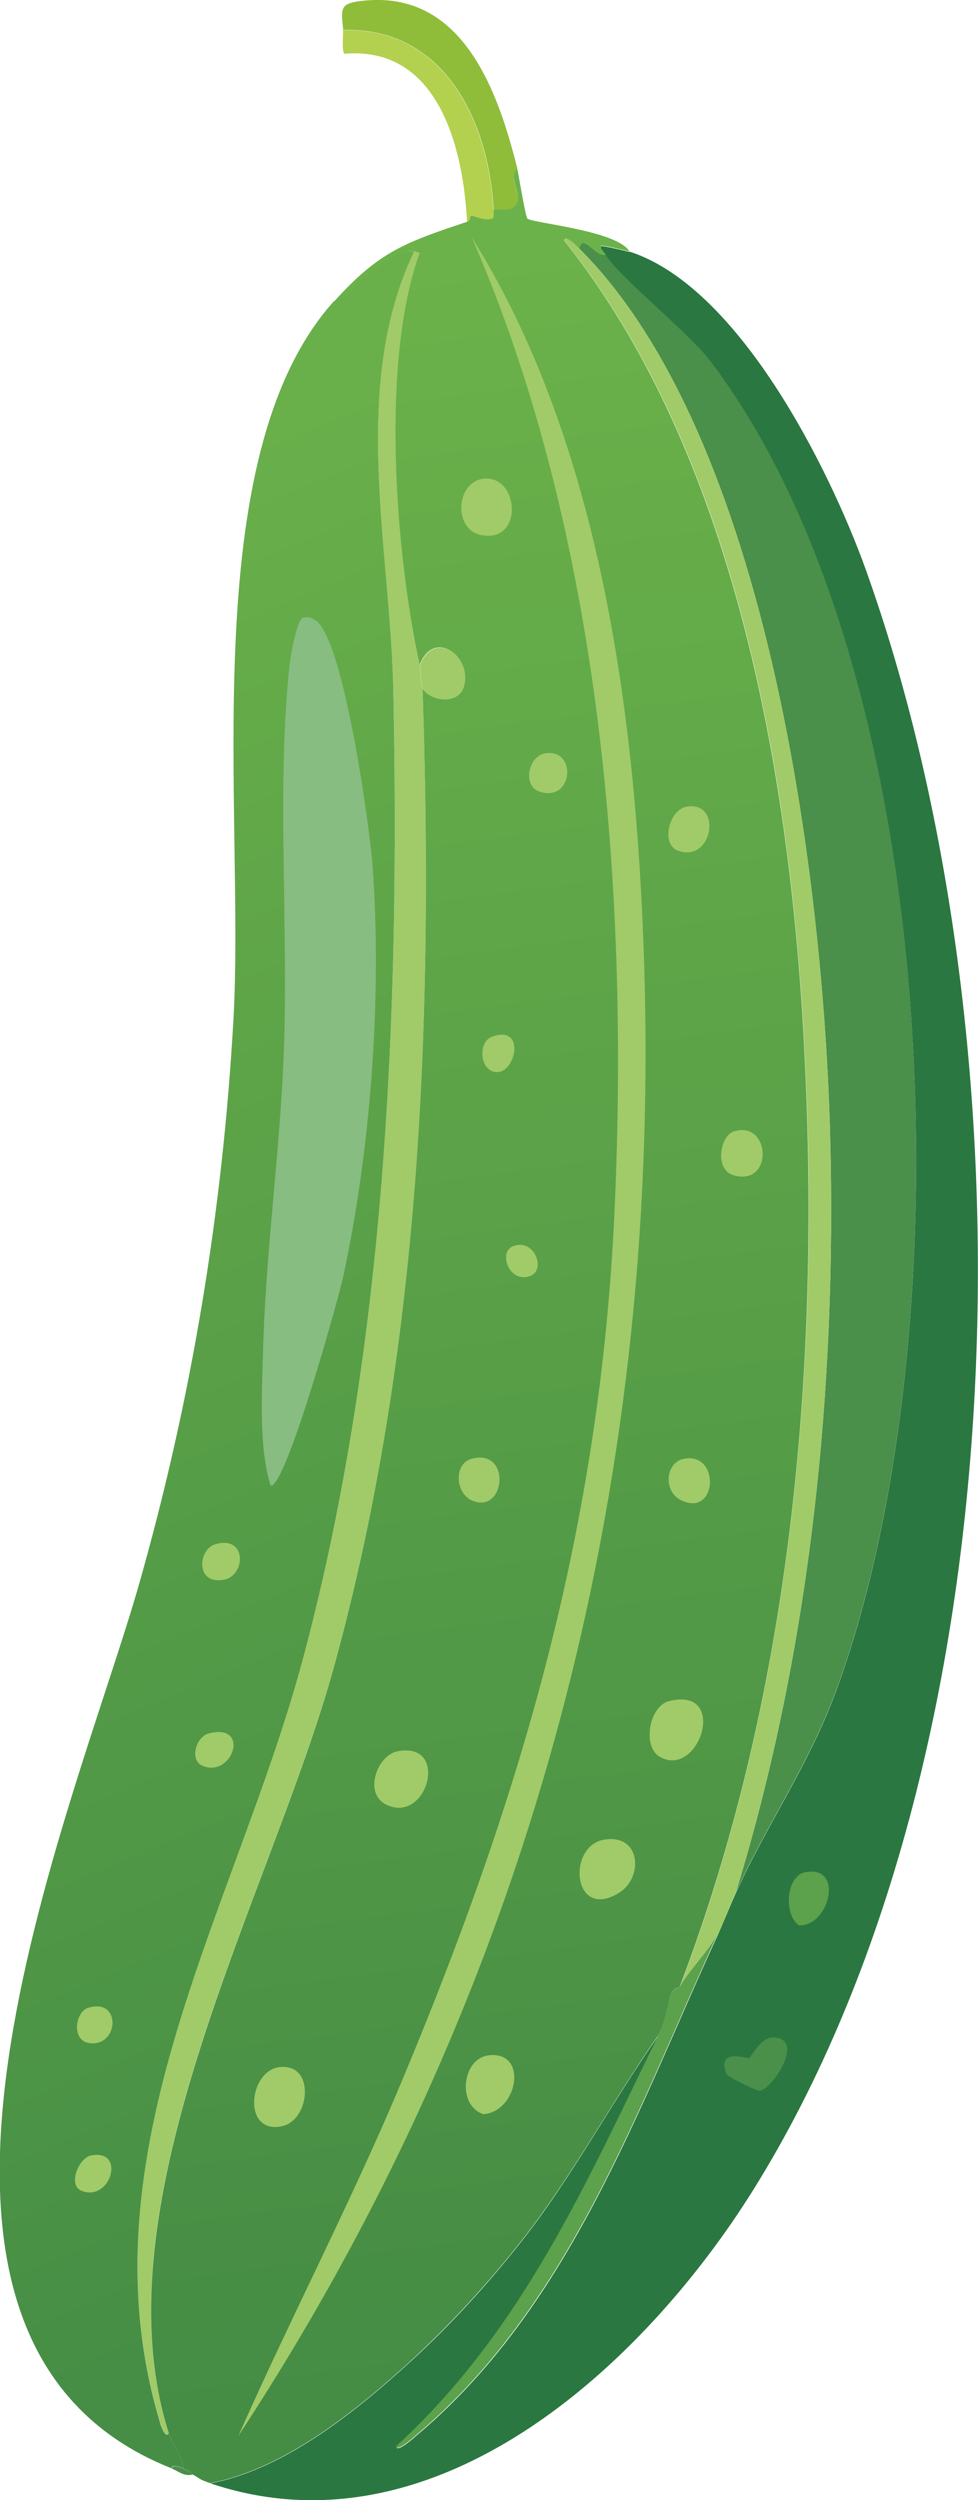 <?xml version="1.0" encoding="UTF-8"?>
<svg id="_레이어_2" data-name="레이어 2" xmlns="http://www.w3.org/2000/svg" xmlns:xlink="http://www.w3.org/1999/xlink" viewBox="0 0 37.84 96.71">
  <defs>
    <style>
      .cls-1 {
        fill: url(#_무제_그라디언트_169);
      }

      .cls-2 {
        fill: #b3d04f;
      }

      .cls-3 {
        fill: url(#_무제_그라디언트_108);
      }

      .cls-4 {
        fill: #4a8f4a;
      }

      .cls-5 {
        fill: #a0cb68;
      }

      .cls-6 {
        fill: #8fbd3a;
      }

      .cls-7 {
        fill: #2a7741;
      }

      .cls-8 {
        fill: #87bd80;
      }

      .cls-9 {
        fill: #5ca14b;
      }
    </style>
    <linearGradient id="_무제_그라디언트_108" data-name="무제 그라디언트 108" x1="11.34" y1="10.73" x2="22.12" y2="91.54" gradientUnits="userSpaceOnUse">
      <stop offset="0" stop-color="#6bb24a"/>
      <stop offset="1" stop-color="#458c45"/>
    </linearGradient>
    <linearGradient id="_무제_그라디언트_169" data-name="무제 그라디언트 169" x1="-3.89" y1="20.12" x2="22.88" y2="84.3" gradientUnits="userSpaceOnUse">
      <stop offset="0" stop-color="#6ab04a"/>
      <stop offset="1" stop-color="#468e45"/>
    </linearGradient>
  </defs>
  <g id="_레이어_1-2" data-name="레이어 1">
    <g id="_생성형_개체" data-name="생성형 개체">
      <path class="cls-6" d="M20.01,6.53c-.34.35.15.96,0,1.31-.18.44-.7.2-.91.29-.18-3.42-1.9-7.09-5.82-6.97-.09-.87-.15-1.05.86-1.14,3.82-.35,5.15,3.61,5.88,6.51Z"/>
      <path class="cls-2" d="M19.1,8.13s.05.3-.06.34c-.27.1-.75-.13-.8-.11-.1.03.02.17-.17.23-.14-2.86-1.11-6.82-4.74-6.51-.12-.09-.04-.72-.06-.91,3.92-.13,5.64,3.55,5.82,6.97Z"/>
      <path class="cls-4" d="M23.44,9.84c.4.76,3.22,3.03,4,4.05,9.19,12,9.95,37.78,4.91,51.5-1.04,2.84-2.71,5.22-3.88,7.82,2.88-9.39,3.91-19.46,3.65-29.29s-2.4-27.02-9.71-34.31c.14-.63.64.36,1.03.23Z"/>
      <path class="cls-5" d="M16.24,25.71c.04.18.02.77.11.91.42,12.69-.05,25.58-3.43,37.85-2.4,8.72-9.25,20.65-6.39,29.63-.12.27-.33-.37-.34-.4-3.14-10.5,3.01-19.99,5.6-29.8,3.15-11.95,3.68-24.77,3.43-37.11-.12-5.61-1.69-11.83.8-17.07l.23.06c-1.51,4.13-.96,11.55,0,15.93Z"/>
      <path class="cls-5" d="M22.41,9.61c7.3,7.29,9.45,24.4,9.71,34.31s-.78,19.9-3.65,29.29c-.24.53-.44,1.07-.69,1.6-.34.64-1.17,1.49-1.48,2.06,4.41-11.58,5.49-24.46,4.8-36.83-.58-10.32-2.7-22.5-9.25-30.72,0-.31.55.26.57.29Z"/>
      <path class="cls-5" d="M16.36,26.63c-.09-.15-.08-.73-.11-.91.55-1.41,2.06-.33,1.71.86-.2.68-1.26.6-1.6.06Z"/>
      <g>
        <path class="cls-3" d="M24.35,9.73c-.12-.04-1.04-.25-1.08-.23-.08.1.1.22.17.34-.39.13-.89-.86-1.03-.23-.02-.02-.57-.6-.57-.29,6.54,8.22,8.67,20.4,9.25,30.72.69,12.37-.38,25.24-4.8,36.83-.01.02-.21-.03-.34.29-.09.22-.13.87-.46,1.54-1.85,2.64-3.36,5.51-5.37,8.05-1.28,1.62-2.76,3.23-4.28,4.62-2.13,1.94-4.88,4.15-7.71,4.68-.45-.15-.37-.17-.69-.34-.02,0,.06-.06-.34-.23-.07-.5-.42-.91-.57-1.37-2.85-8.98,3.99-20.91,6.39-29.63,3.38-12.28,3.85-25.17,3.43-37.85.34.54,1.4.62,1.6-.06.35-1.19-1.17-2.27-1.71-.86-.96-4.38-1.51-11.8,0-15.93l-.23-.06c-.9-.18-2.27,1.54-3.08,1.94,1.73-1.93,2.77-2.29,5.14-3.08.19-.06.07-.2.17-.23.05-.02.53.21.8.11.11-.04.04-.33.06-.34.21-.08.73.15.91-.29.15-.36-.34-.97,0-1.31.07.29.32,1.88.4,1.94.22.17,3.46.46,3.94,1.26Z"/>
        <g>
          <path class="cls-5" d="M18.24,9.16c5.03,8.01,6.38,18.67,6.68,28.03.67,20.56-4.46,39.91-15.7,57.04,2.04-4.61,4.39-9.1,6.34-13.76,4.66-11.14,7.67-21.48,8.22-33.69s-.5-26.08-5.54-37.63Z"/>
          <path class="cls-5" d="M23.38,71.16c1.43-.23,1.52,1.47.57,2.06-1.8,1.1-2.03-1.82-.57-2.06Z"/>
          <path class="cls-5" d="M25.89,65.8c2.31-.57,1.18,2.99-.34,2.17-.72-.38-.44-1.98.34-2.17Z"/>
          <path class="cls-5" d="M15.39,67.74c2.03-.38,1.14,2.86-.46,2.06-.87-.44-.34-1.91.46-2.06Z"/>
          <path class="cls-5" d="M10.82,79.96c1.39-.16,1.18,2.04.11,2.28-1.57.36-1.32-2.15-.11-2.28Z"/>
          <path class="cls-5" d="M18.7,18.52c1.4-.17,1.58,2.54-.11,2.17-1.06-.23-.95-2.04.11-2.17Z"/>
          <path class="cls-5" d="M18.93,79.5c1.53-.15,1.09,2.2-.23,2.28-1.04-.35-.82-2.18.23-2.28Z"/>
          <path class="cls-5" d="M28.41,43.76c1.4-.42,1.53,2.11,0,1.71-.79-.2-.56-1.55,0-1.71Z"/>
          <path class="cls-5" d="M26.58,31.2c1.37-.22,1.01,2.18-.34,1.71-.69-.24-.36-1.6.34-1.71Z"/>
          <path class="cls-5" d="M26.46,56.43c1.42-.28,1.3,2.29-.11,1.6-.7-.34-.61-1.46.11-1.6Z"/>
          <path class="cls-5" d="M18.24,56.43c1.58-.43,1.31,2.21,0,1.6-.63-.3-.68-1.41,0-1.6Z"/>
          <path class="cls-5" d="M21.1,29.14c1.24-.19,1.08,1.92-.23,1.48-.66-.22-.44-1.38.23-1.48Z"/>
          <path class="cls-5" d="M19.04,40.1c1.29-.46.93,1.32.23,1.37s-.82-1.16-.23-1.37Z"/>
          <path class="cls-5" d="M19.84,48.21c.82-.34,1.3.89.69,1.14-.81.33-1.27-.9-.69-1.14Z"/>
        </g>
      </g>
      <g>
        <path class="cls-1" d="M16.02,9.73c-2.49,5.25-.91,11.46-.8,17.07.25,12.34-.28,25.17-3.43,37.11-2.58,9.81-8.74,19.31-5.6,29.8,0,.03.22.67.34.4.15.46.5.87.57,1.37-.07-.03-.46-.19-.46,0-12.72-5.04-3.73-25.53-1.26-34.2,2.03-7.13,3.23-14.39,3.65-21.81.46-8-1.53-21.77,3.88-27.81.82-.4,2.18-2.12,3.08-1.94Z"/>
        <g>
          <path class="cls-4" d="M7.11,95.49c.4.17.32.22.34.23-.33.08-.53-.12-.8-.23,0-.19.38-.03.46,0Z"/>
          <path class="cls-8" d="M11.73,23.89c.08-.03.32-.02.4.06,1.14.45,2.18,8.12,2.28,9.48.38,5.07-.06,11.03-1.14,15.99-.17.79-2.21,8.13-2.8,8.05-.47-1.51-.33-3.64-.29-5.31.11-3.8.65-7.62.8-11.42.19-4.81-.29-10.41.23-15.07.03-.27.27-1.69.51-1.77Z"/>
          <path class="cls-5" d="M8.31,59.74c1.25-.39,1.22,1.22.34,1.37-1.1.19-.98-1.17-.34-1.37Z"/>
          <path class="cls-5" d="M8.08,67.05c1.62-.41.93,1.72-.23,1.26-.54-.21-.27-1.13.23-1.26Z"/>
          <path class="cls-5" d="M3.51,83.38c1.38-.28.78,1.8-.34,1.37-.58-.22-.11-1.28.34-1.37Z"/>
          <path class="cls-5" d="M3.4,77.67c1.24-.4,1.22,1.32.23,1.37-.92.05-.74-1.21-.23-1.37Z"/>
        </g>
      </g>
      <g>
        <path class="cls-7" d="M24.35,9.73c4.23,1.36,7.73,8.37,9.14,12.28,6.56,18.3,6.14,45.89-4.34,62.69-4.23,6.78-12.3,14.29-21.01,11.36,2.83-.53,5.58-2.74,7.71-4.68,1.53-1.39,3-3,4.28-4.62,2.01-2.54,3.51-5.41,5.37-8.05-2.83,5.77-5.29,11.46-10.16,15.93.02.25.71-.37.74-.4,5.97-4.99,8.58-12.64,11.7-19.41.24-.53.45-1.07.69-1.6,1.17-2.6,2.84-4.98,3.88-7.82,5.04-13.72,4.28-39.5-4.91-51.5-.78-1.02-3.59-3.3-4-4.05-.07-.13-.25-.24-.17-.34.05-.02.97.19,1.08.23Z"/>
        <path class="cls-9" d="M25.49,78.7c.33-.68.36-1.33.46-1.54.13-.31.33-.27.34-.29.31-.57,1.14-1.42,1.48-2.06-3.12,6.77-5.74,14.42-11.7,19.41-.03.03-.72.65-.74.4,4.87-4.47,7.34-10.16,10.16-15.93Z"/>
        <path class="cls-4" d="M29.89,78.81c1.3.01.03,1.94-.46,2.06-.16.04-1.28-.55-1.31-.63-.44-1.05.79-.6.86-.63s.46-.8.91-.8Z"/>
        <path class="cls-9" d="M31.15,72.42c1.52-.29.96,2.08-.23,2.06-.6-.39-.52-1.91.23-2.06Z"/>
      </g>
    </g>
  </g>
</svg>